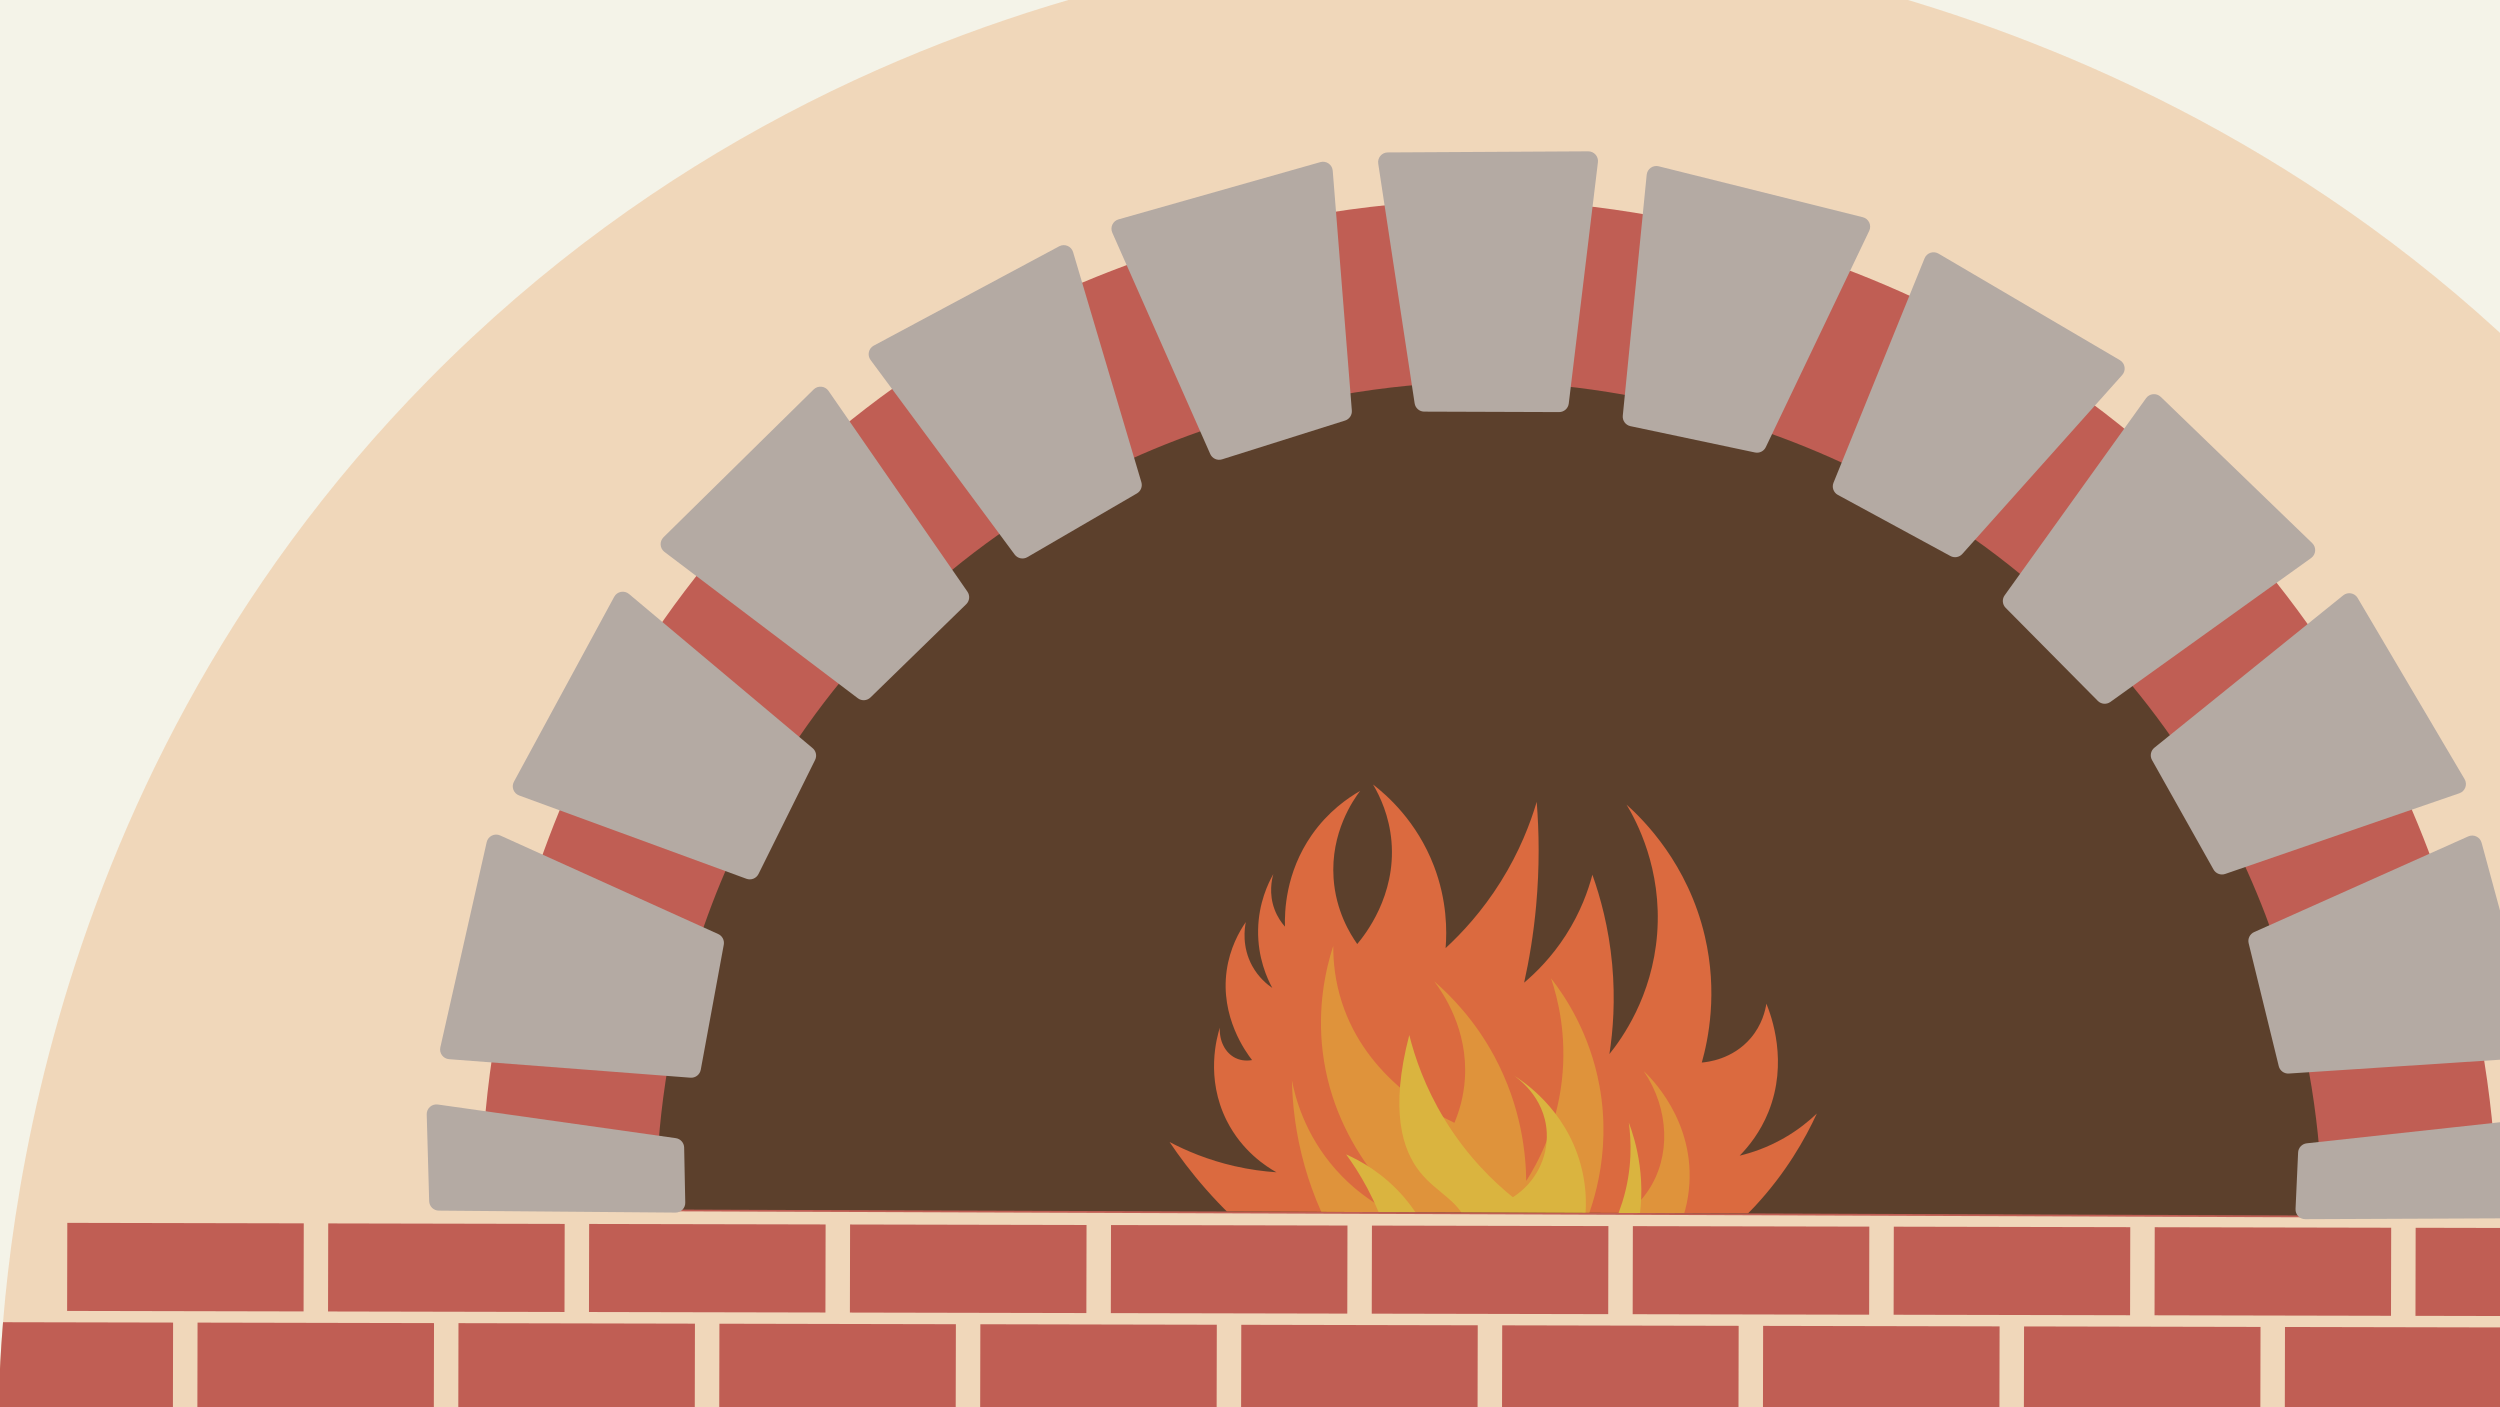 <?xml version="1.0" encoding="UTF-8"?><svg xmlns="http://www.w3.org/2000/svg" width="1917" height="1079" xmlns:xlink="http://www.w3.org/1999/xlink" viewBox="0 0 1917 1079"><defs><style>.g{fill:#f15a24;}.h{fill:#f4f3e8;}.i{fill:#f7931e;}.j{fill:#f0d2b2;}.k{fill:#f0c124;}.l{fill:#b74439;}.m{fill:#a99d96;}.n{fill:#42210b;}.o{opacity:.85;}.p{clip-path:url(#f);}.q{clip-path:url(#e);}.r{clip-path:url(#d);}</style><clipPath id="d"><rect class="h" width="1917" height="1079"/></clipPath><clipPath id="e"><path class="j" d="M-1.17,1090.14c.7-81.84,12.67-477.22,329.88-799.03C679.08-64.33,1127.32-51.53,1193.5-48.52c62.71,2.85,512.03,30.84,829.49,415.6,244.57,296.42,261.63,623.7,263.01,723.95-762.39-.3-1524.78-.6-2287.17-.9Z"/></clipPath><clipPath id="f"><path class="n" d="M503.26,927.45c-.56-44.95,1.54-261.06,172.46-440.01,184.35-193.02,424.08-195.15,469.6-194.65,39.22,.44,282.5,7.18,466.72,206.79,163.08,176.71,168.6,383.99,168.61,432.51-425.8-1.55-851.59-3.1-1277.39-4.65Z"/></clipPath></defs><g id="a"/><g id="b"><g id="c"><g><rect class="h" width="1917" height="1079"/><g class="r"><g class="o"><g><path class="j" d="M-1.17,1090.14c.7-81.84,12.67-477.22,329.88-799.03C679.08-64.33,1127.32-51.53,1193.5-48.52c62.71,2.85,512.03,30.84,829.49,415.6,244.57,296.42,261.63,623.7,263.01,723.95-762.39-.3-1524.78-.6-2287.17-.9Z"/><g class="q"><g><rect class="l" x="51.59" y="937.87" width="181.32" height="67.53" transform="translate(1.98 -.29) rotate(.12)"/><rect class="l" x="251.67" y="938.28" width="181.32" height="67.53" transform="translate(1.98 -.69) rotate(.12)"/><rect class="l" x="451.75" y="938.68" width="181.32" height="67.53" transform="translate(1.98 -1.1) rotate(.12)"/><rect class="l" x="651.83" y="939.09" width="181.32" height="67.53" transform="translate(1.98 -1.51) rotate(.12)"/><rect class="l" x="851.91" y="939.5" width="181.32" height="67.53" transform="translate(1.98 -1.92) rotate(.12)"/><rect class="l" x="1051.99" y="939.9" width="181.32" height="67.53" transform="translate(1.98 -2.32) rotate(.12)"/><rect class="l" x="1252.07" y="940.31" width="181.32" height="67.53" transform="translate(1.98 -2.73) rotate(.12)"/><rect class="l" x="1452.15" y="940.72" width="181.32" height="67.53" transform="translate(1.99 -3.14) rotate(.12)"/><rect class="l" x="1652.23" y="941.12" width="181.32" height="67.53" transform="translate(1.99 -3.54) rotate(.12)"/><rect class="l" x="1852.31" y="941.53" width="181.32" height="67.53" transform="translate(1.99 -3.95) rotate(.12)"/><rect class="l" x="-48.6" y="1013.95" width="181.32" height="67.53" transform="translate(2.13 -.08) rotate(.12)"/><rect class="l" x="151.48" y="1014.35" width="181.32" height="67.53" transform="translate(2.13 -.49) rotate(.12)"/><rect class="l" x="351.56" y="1014.76" width="181.32" height="67.53" transform="translate(2.13 -.9) rotate(.12)"/><rect class="l" x="551.64" y="1015.17" width="181.32" height="67.53" transform="translate(2.14 -1.3) rotate(.12)"/><rect class="l" x="751.72" y="1015.57" width="181.32" height="67.53" transform="translate(2.14 -1.71) rotate(.12)"/><rect class="l" x="951.8" y="1015.98" width="181.32" height="67.53" transform="translate(2.14 -2.12) rotate(.12)"/><rect class="l" x="1151.88" y="1016.39" width="181.32" height="67.53" transform="translate(2.14 -2.53) rotate(.12)"/><rect class="l" x="1351.96" y="1016.79" width="181.32" height="67.53" transform="translate(2.14 -2.93) rotate(.12)"/><rect class="l" x="1552.04" y="1017.2" width="181.32" height="67.53" transform="translate(2.14 -3.34) rotate(.12)"/><rect class="l" x="1752.12" y="1017.61" width="181.32" height="67.53" transform="translate(2.14 -3.75) rotate(.12)"/></g></g></g><path class="l" d="M369.15,928.33c-.67-54.88,1.87-318.77,208.68-537.29,223.07-235.7,513.13-238.31,568.21-237.69,47.46,.53,341.82,8.76,564.71,252.5,197.32,215.77,204,468.88,204.01,528.13-515.2-1.88-1030.41-3.76-1545.61-5.65Z"/><g><path class="n" d="M503.26,927.45c-.56-44.95,1.54-261.06,172.46-440.01,184.35-193.02,424.08-195.15,469.6-194.65,39.22,.44,282.5,7.18,466.72,206.79,163.08,176.71,168.6,383.99,168.61,432.51-425.8-1.55-851.59-3.1-1277.39-4.65Z"/><g class="p"><g class="o"><path class="g" d="M1035.19,995.8l203.74-.3c24.67-9.01,67.88-28.68,106.74-70.53,23.85-25.69,38.52-51.62,47.48-71.11-5.99,5.73-14.29,12.58-25.12,18.78-12.98,7.44-25.06,11.36-34.04,13.52,7.01-7.17,15.86-18.19,22.03-33.48,15.36-38.07,2.34-73.48-1.56-83.07-.83,5.27-3.33,16.2-12,26.39-13.95,16.4-33.3,18.41-37.52,18.75,4.92-17.49,12.45-53.49,2.32-96.91-12.93-55.37-46.69-88.89-60.02-100.86,7.5,12.49,27.33,49.17,23.45,99.17-3.74,48.24-27.34,80.62-36.59,92.09,2.74-17.75,4.65-41.36,2.1-68.89-2.61-28.16-9.04-51.46-15.16-68.61-3.12,11.81-8.97,28.62-20.47,46.48-10.82,16.81-22.81,28.62-31.86,36.26,3.86-17.4,7.2-37.12,9.18-58.86,2.74-29.98,2.27-56.9,.45-79.75-4.82,16.27-13.07,38.01-27.62,61.25-14.28,22.8-29.89,39.5-42.23,50.87,1.05-13.03,1.19-36.44-8.95-62.93-13.12-34.26-36-54.26-46.7-62.52,5.31,8.99,12.49,24.07,14.15,43.77,3.49,41.53-20.29,71.45-26.26,78.56-5.5-7.75-16.45-25.47-18.15-50.42-2.4-35.18,15.24-60.22,20.34-66.97-9.39,5.38-24.54,15.77-37.13,33.86-20.21,29.02-20.82,59.11-20.49,70.2-2.51-2.84-5.76-7.25-8.01-13.3-4.46-12.01-2.1-22.73-.91-26.99-3.99,7.05-11.26,22.13-11.67,42.58-.42,21.54,7,37.55,10.87,44.7-3.93-2.68-10.52-7.98-15.39-16.88-8.07-14.76-5.8-29.19-4.91-33.64-5.06,7.34-12.23,20.01-14.65,37.05-5.09,35.87,14.85,62.87,19.46,68.81-2.52,.44-7.66,.92-12.86-1.67-7.76-3.88-12.41-13-11.87-23.18-2.18,6.92-11.28,38.46,5.33,71.39,11.76,23.32,30.24,35.1,38.06,39.48-9.52-.64-20.36-2.02-32.12-4.72-20.46-4.69-37.21-11.84-49.81-18.47,14.49,21.57,36.85,49.75,69.77,76.52,24.83,20.19,48.89,34.07,68.59,43.59Z"/><path class="i" d="M1055.16,995.11c-16.6-19.21-41.05-52.85-54.64-100.61-7.2-25.31-9.51-48.1-9.88-66.21,2.44,12.81,9.7,41.43,33.49,68.38,25.56,28.94,55.62,39.43,68.08,43.03-13.81-10.82-68.54-56.26-77.94-132.95-4.23-34.51,2.19-63.3,8.08-81.55-.07,12.47,1.44,27.41,6.62,43.42,18.87,58.38,71.76,85.51,86.28,92.37,3.59-8.57,7.18-20.17,8.04-34.12,2.32-37.3-16.43-64.95-23.52-74.39,13.02,11.31,31.13,29.87,45.87,57.09,21.36,39.45,24.46,76.47,24.67,96,8.58-13.45,22.94-39.86,27.24-76.35,4.2-35.61-3.16-64.03-8.21-79.07,10.92,14.03,29.76,42.2,37.15,82.56,9.83,53.68-6.56,96.29-13.82,112.55,6.36-1.16,34.12-6.96,51.07-32.14,17.61-26.16,16.43-62.65-3.31-91.78,3.88,3.55,40.29,38.06,34.6,91.07-5.96,55.5-52.72,81.51-56.68,83.62-61.07-.3-122.14-.61-183.21-.91Z"/><path class="k" d="M1072.47,993.75c-1-12.82-3.38-28.46-8.67-45.67-8.56-27.86-21.38-48.92-31.59-62.9,10.9,4.85,28.87,14.63,44.81,33.33,25.27,29.64,29.15,62.55,29.97,74.68,10.83-13.23,22.99-32.6,18.57-51.96-4.54-19.88-23.35-25.65-36.84-42.66-13.11-16.53-23.34-46.4-8.09-104.93,4.2,16.75,12,40.01,27.19,64.85,17.51,28.63,37.82,47.89,52.23,59.54,16.94-10.79,26.91-29.69,26-49.46-1.29-28.1-23.86-42.97-25.98-44.32,7.81,4.81,39.99,25.85,51.83,68.15,14.56,52.02-13.53,93.73-17.52,99.44,10.72-8.16,37.23-30.65,49.58-69.93,8.12-25.81,6.79-48.26,4.98-61.21,5.1,13.53,15.21,46.14,5.76,85.42-5.41,22.46-15.31,39.18-22.77,49.61-53.15-.66-106.3-1.31-159.44-1.97Z"/></g></g></g><g><path class="m" d="M394.09,599.4c25.63-47.26,51.26-94.51,76.88-141.77,2.25-4.15,7.74-5.19,11.35-2.16,46.94,39.4,93.87,78.81,140.81,118.21,2.64,2.21,3.42,5.94,1.89,9.03-14.46,29.15-28.93,58.3-43.39,87.45-1.69,3.41-5.68,5-9.25,3.69-58.1-21.3-116.2-42.59-174.3-63.89-4.27-1.57-6.16-6.56-3.99-10.56Z"/><path class="m" d="M508.77,411.96c38.38-37.77,76.76-75.54,115.14-113.32,3.3-3.25,8.73-2.74,11.37,1.07,35.52,51.33,71.04,102.66,106.56,154,2.07,2.99,1.68,7.05-.93,9.59-24.48,23.84-48.96,47.67-73.43,71.51-2.64,2.57-6.76,2.83-9.7,.6-49.42-37.4-98.84-74.79-148.26-112.19-3.63-2.75-3.97-8.07-.73-11.26Z"/><path class="m" d="M337.66,803.08c11.84-52.43,23.69-104.87,35.53-157.3,1.04-4.61,6.05-7.1,10.35-5.15,55.73,25.2,111.47,50.4,167.2,75.6,3.12,1.41,4.88,4.77,4.26,8.15-5.89,31.97-11.77,63.94-17.66,95.91-.69,3.75-4.1,6.38-7.91,6.09-61.69-4.73-123.38-9.47-185.07-14.2-4.54-.35-7.71-4.64-6.7-9.08Z"/><path class="m" d="M329.09,921.06c-.63-22.17-1.25-44.35-1.88-66.52-.13-4.62,3.93-8.24,8.5-7.6,60.83,8.6,121.66,17.19,182.49,25.79,3.62,.51,6.34,3.58,6.41,7.23,.28,14.08,.57,28.17,.85,42.25,.08,4.2-3.32,7.64-7.52,7.61-60.49-.51-120.97-1.02-181.46-1.52-4.01-.03-7.28-3.24-7.39-7.25Z"/><path class="m" d="M1955.96,926.4c-.62-20.61-1.25-41.21-1.87-61.82-.13-4.35-3.94-7.66-8.26-7.19-59,6.43-118,12.87-177,19.3-3.66,.4-6.48,3.4-6.64,7.08-.66,14.43-1.31,28.87-1.97,43.3-.19,4.26,3.22,7.82,7.48,7.8,60.28-.26,120.56-.52,180.84-.78,4.19-.02,7.55-3.49,7.42-7.68Z"/><path class="m" d="M1902.88,646.19c14.07,51.86,28.14,103.72,42.21,155.59,1.23,4.55-2.01,9.09-6.71,9.4-61.1,4-122.2,8.01-183.3,12.01-3.61,.24-6.87-2.15-7.73-5.67-7.69-31.41-15.38-62.82-23.08-94.22-.86-3.5,.91-7.11,4.2-8.58,54.72-24.46,109.45-48.91,164.17-73.37,4.18-1.87,9.04,.44,10.24,4.86Z"/><path class="m" d="M1807.85,458.55c27.33,46.29,54.66,92.59,81.99,138.88,2.4,4.06,.47,9.31-3.99,10.84-59.87,20.63-119.73,41.26-179.6,61.88-3.41,1.17-7.17-.26-8.93-3.4l-47.16-83.95c-1.78-3.17-1.01-7.17,1.82-9.46,48.26-38.94,96.52-77.87,144.77-116.81,3.54-2.86,8.79-1.91,11.11,2.01Z"/><path class="m" d="M1656.86,304.31c38.72,37.39,77.44,74.77,116.15,112.16,3.35,3.23,2.95,8.71-.84,11.43-51.31,36.78-102.61,73.57-153.92,110.35-2.98,2.14-7.07,1.79-9.65-.81-23.56-23.78-47.12-47.57-70.67-71.35-2.56-2.59-2.88-6.64-.76-9.6,36.15-50.38,72.29-100.77,108.44-151.15,2.65-3.7,7.97-4.18,11.24-1.02Z"/><path class="m" d="M1486.43,194.47c46.36,27.23,92.73,54.46,139.09,81.69,4.06,2.38,4.92,7.89,1.78,11.4-40.86,45.74-81.73,91.47-122.59,137.21-2.3,2.58-6.08,3.24-9.12,1.59-28.77-15.62-57.54-31.24-86.31-46.86-3.34-1.81-4.78-5.84-3.35-9.36,23.27-57.35,46.54-114.69,69.81-172.04,1.71-4.22,6.77-5.93,10.69-3.63Z"/><path class="m" d="M1271.91,127.52c52.16,13.01,104.32,26.03,156.48,39.04,4.58,1.14,6.96,6.2,4.92,10.45-26.43,55.29-52.87,110.58-79.3,165.87-1.48,3.11-4.9,4.79-8.27,4.08-31.84-6.73-63.67-13.45-95.51-20.18-3.72-.79-6.26-4.25-5.88-8.03,6.11-61.58,12.22-123.16,18.33-184.74,.45-4.53,4.81-7.6,9.23-6.5Z"/><path class="m" d="M1064.17,116.89c51.22-.28,102.45-.56,153.67-.85,4.49-.02,7.98,3.9,7.45,8.35-7.45,61.68-14.9,123.36-22.36,185.04-.45,3.76-3.65,6.58-7.43,6.56l-103.4-.36c-3.68-.01-6.8-2.7-7.35-6.34-9.31-61.28-18.61-122.56-27.92-183.84-.68-4.5,2.78-8.55,7.33-8.58Z"/><path class="m" d="M857.69,168.21c51.59-14.63,103.18-29.27,154.77-43.9,4.53-1.28,9.1,1.89,9.47,6.58,4.89,61.29,9.77,122.59,14.66,183.88,.28,3.46-1.88,6.66-5.19,7.71-31.44,9.92-62.89,19.84-94.33,29.75-3.62,1.14-7.53-.62-9.06-4.1-25.03-56.58-50.07-113.16-75.1-169.73-1.83-4.15,.42-8.96,4.79-10.19Z"/><path class="m" d="M670.03,265.01c47.38-25.38,94.76-50.77,142.14-76.15,4.16-2.23,9.33-.08,10.67,4.45,17.46,58.82,34.91,117.64,52.37,176.46,.98,3.3-.43,6.84-3.4,8.57-28.01,16.3-56.02,32.59-84.03,48.89-3.29,1.91-7.48,1.05-9.74-2.01-36.83-49.73-73.66-99.46-110.49-149.2-2.71-3.66-1.54-8.86,2.47-11.01Z"/></g></g></g></g></g></g></svg>